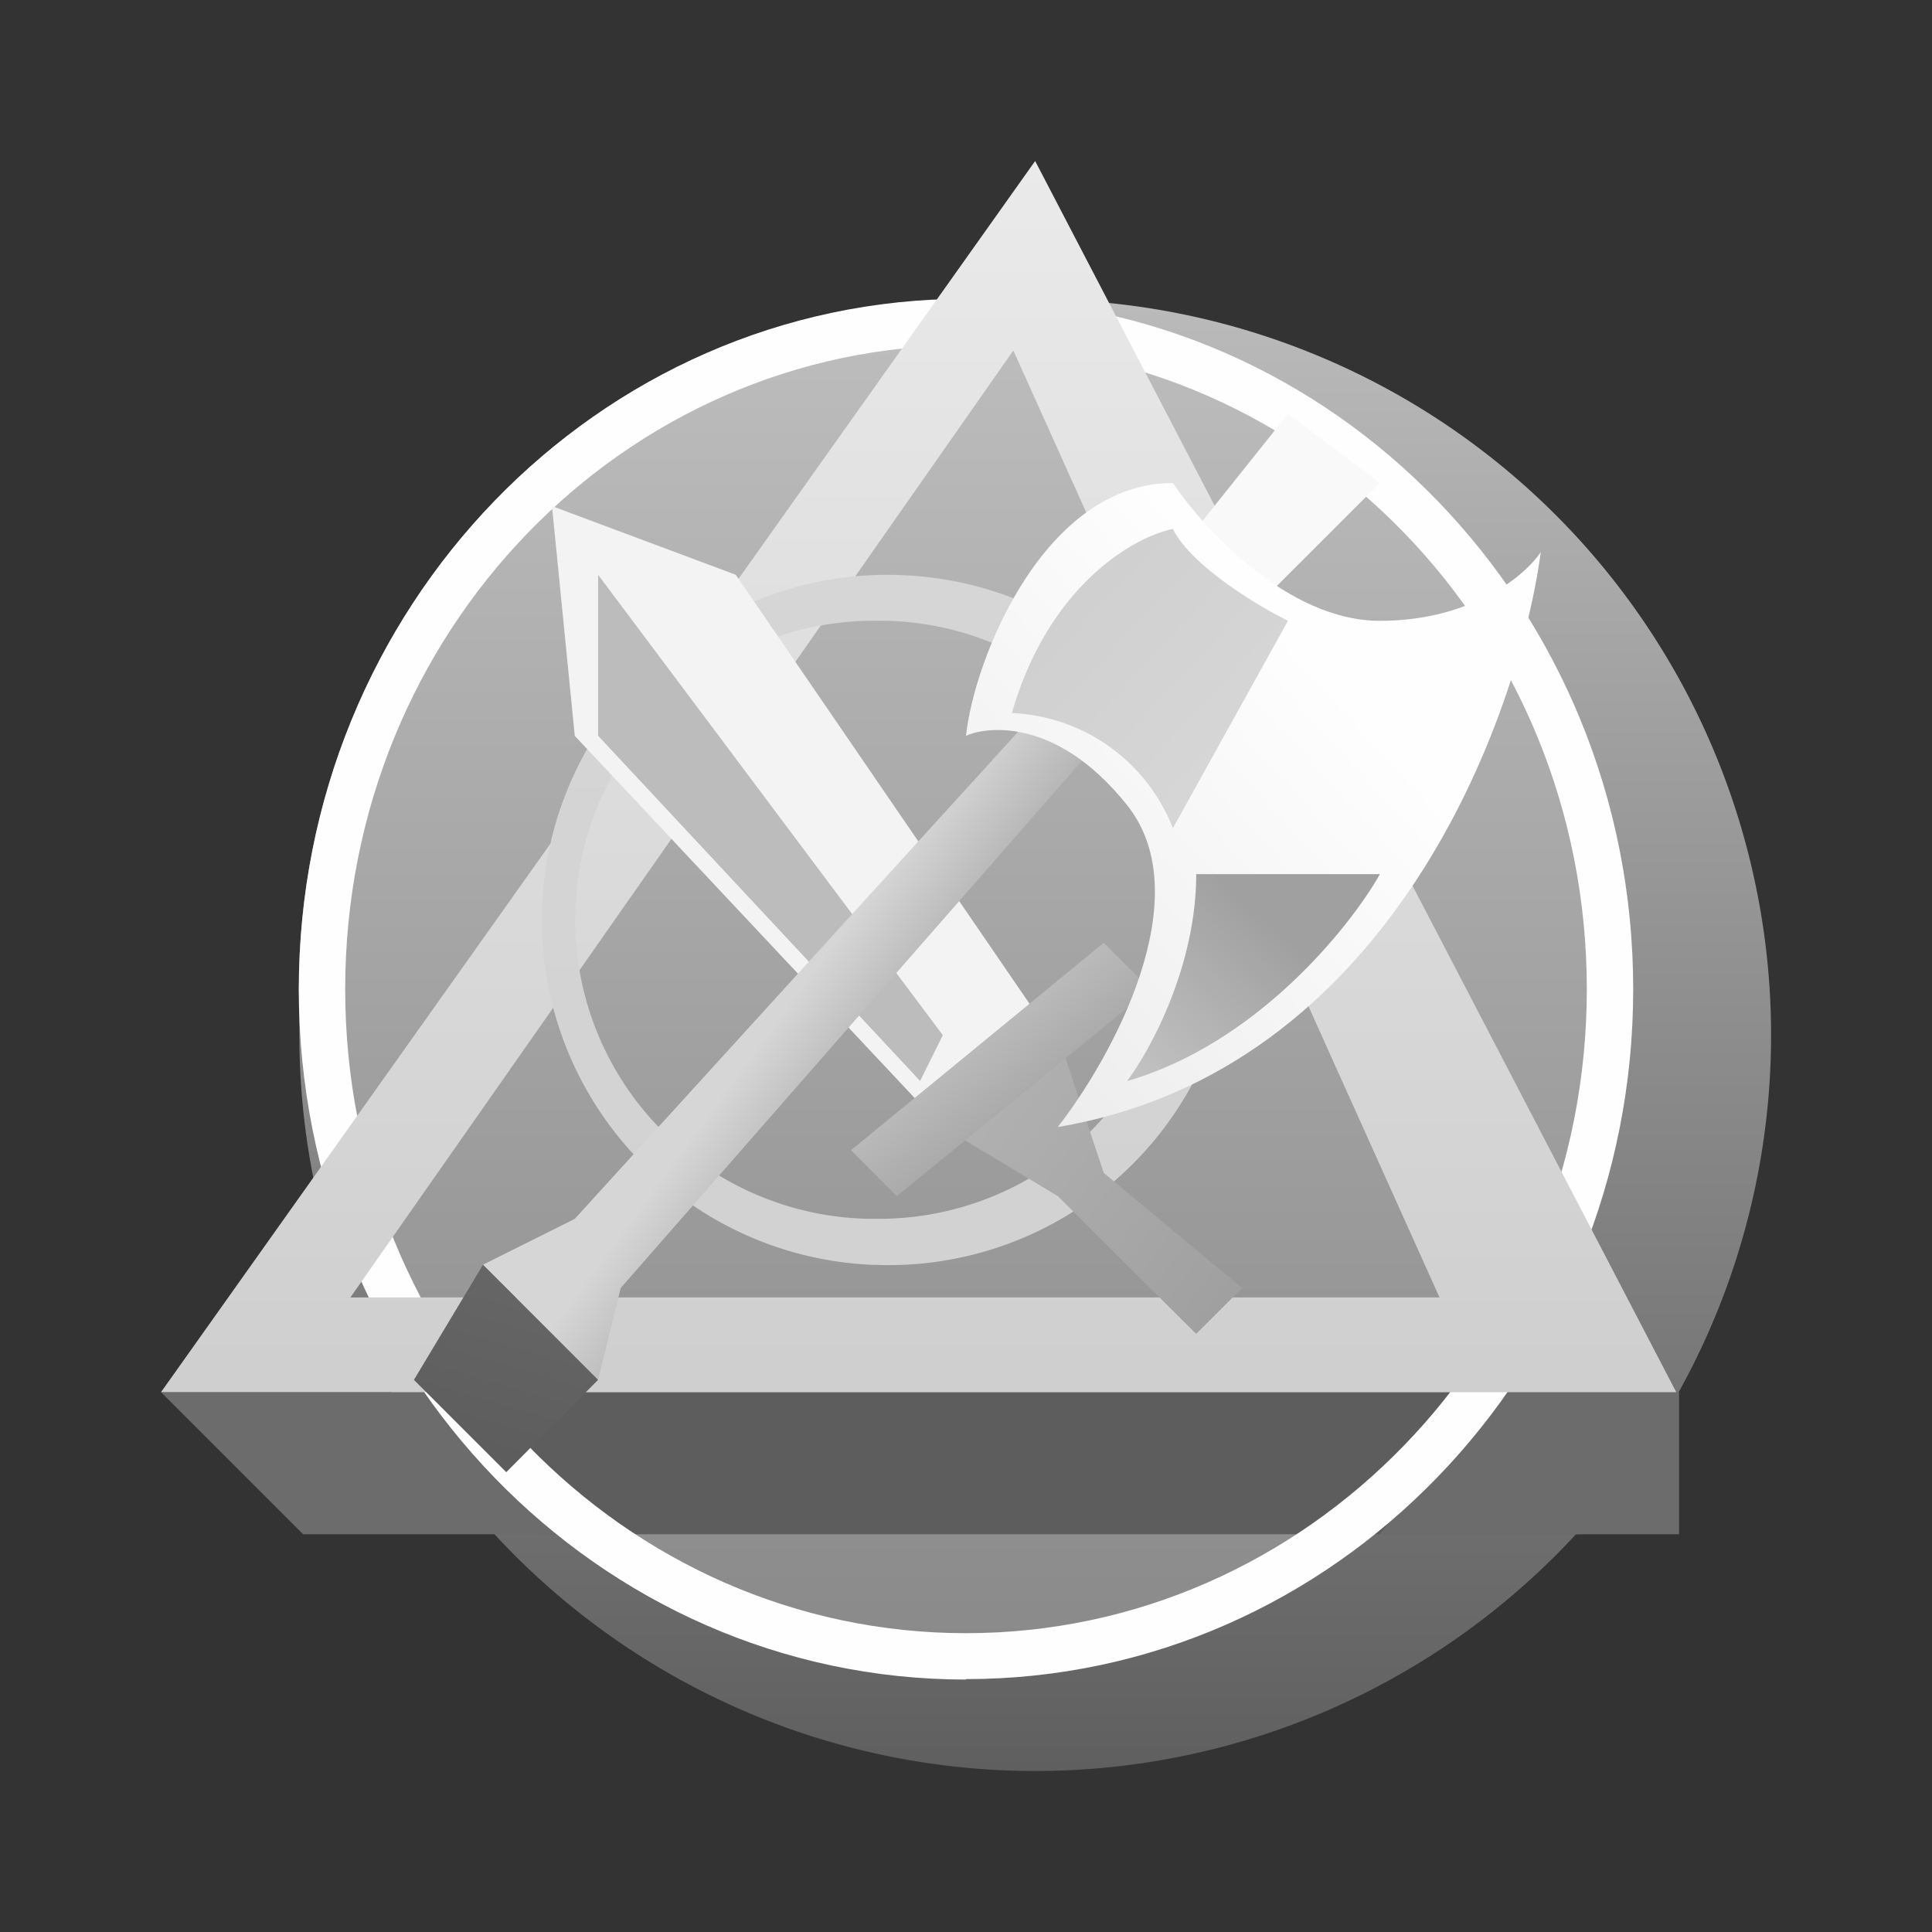 <svg xmlns="http://www.w3.org/2000/svg" width="24" height="24" fill="none" viewBox="0 0 24 24">
    <rect x="0" y="0" width="24" height="24" fill="#333333" stroke="none"/>
    <path fill="url(#CGL__a)" d="M12.86 22a9.141 9.141 0 1 0 0-18.282 9.141 9.141 0 0 0 0 18.282"/>
    <path fill="url(#CGL__b)" d="M12 20.859c4.577 0 8.288-3.838 8.288-8.57 0-4.734-3.71-8.571-8.288-8.571-4.577 0-8.288 3.837-8.288 8.57s3.71 8.57 8.288 8.57"/>
    <path fill="#5D5D5D" d="M18.47 17.294H5.53l1.176 1.765h12.941z"/>
    <path fill="#6C6C6C" d="M5.53 17.294H2l1.765 1.765h3.529zm15.328 1.765h-3.717l1.33-1.765h2.387z"/>
    <path fill="#FEFEFE" fill-rule="evenodd" d="M12 20.288c4.24 0 7.712-3.565 7.712-8 0-4.44-3.471-8-7.712-8s-7.712 3.56-7.712 8c0 4.435 3.47 8 7.712 8m0 .57c4.576 0 8.288-3.84 8.288-8.57 0-4.735-3.712-8.576-8.288-8.576s-8.288 3.841-8.288 8.582c0 4.73 3.712 8.57 8.288 8.57z" clip-rule="evenodd"/>
    <path fill="url(#CGL__c)" fill-rule="evenodd" d="M2 17.294h18.823L12.859 2zm10.588-12.94L4.353 16.117h13.529z" clip-rule="evenodd"/>
    <path fill="url(#CGL__d)" fill-rule="evenodd" d="M10.86 15.14a3.715 3.715 0 1 0 0-7.429 3.715 3.715 0 0 0 0 7.43m0 .571a4.287 4.287 0 1 0 .318-8.568 4.287 4.287 0 0 0-.319 8.569" clip-rule="evenodd"/>
    <path fill="#F3F3F3" d="m7.14 9.141 4.289 4.57 1.43-1.14L9.14 7.14l-2.283-.853z"/>
    <path fill="url(#CGL__e)" d="m13.141 14.859-1.43-.86 1.43-1.14.57 1.711L15.43 16l-.571.57z"/>
    <path fill="#BCBCBC" d="M11.712 12.859 7.43 7.14v2l4 4.288z"/>
    <path fill="url(#CGL__f)" d="m11.141 14.859-.57-.57 3.14-2.577.577.576z"/>
    <path fill="url(#CGL__g)" d="m7.14 15.141 5.718-6.282.853.282-6 6.859-.282 1.141-1.43-1.43z"/>
    <path fill="url(#CGL__h)" d="M7.43 17.141 6 15.711l-.858 1.43 1.147 1.147z"/>
    <path fill="#F9F9F9" d="m16 5.141-1.142 1.43.853.859L17.141 6z"/>
    <path fill="url(#CGL__i)" d="M14.57 6C12.97 6 12.1 8.188 12 9.141c.188-.094 1.088-.282 2 .859s-.189 3.141-.86 4c4.118-.688 5.718-5.047 6-7.141-.188.282-.852.853-2 .853C16 7.712 14.954 6.57 14.57 6"/>
    <path fill="url(#CGL__j)" d="M14.57 10.288a2.25 2.25 0 0 0-2-1.43c.46-1.6 1.53-2.193 2-2.287.23.458 1.048.953 1.43 1.14z"/>
    <path fill="url(#CGL__k)" d="M17.141 10.859H14.86c0 1.141-.57 2.188-.859 2.57 1.6-.459 2.765-1.905 3.141-2.57"/>
    <defs>
        <linearGradient id="CGL__a" x1="12" x2="12" y1="1.994" y2="22" gradientUnits="userSpaceOnUse">
            <stop stop-color="#C3C3C3"/>
            <stop offset="1" stop-color="#5F5F5F"/>
        </linearGradient>
        <linearGradient id="CGL__b" x1="12" x2="12" y1="1.993" y2="22" gradientUnits="userSpaceOnUse">
            <stop stop-color="#C3C3C3"/>
            <stop offset="1" stop-color="#858585"/>
        </linearGradient>
        <linearGradient id="CGL__c" x1="12" x2="12" y1="2" y2="22" gradientUnits="userSpaceOnUse">
            <stop stop-color="#EAEAEA"/>
            <stop offset="1" stop-color="#C6C6C6"/>
        </linearGradient>
        <linearGradient id="CGL__d" x1="11.63" x2="11.63" y1="2.007" y2="21.993" gradientUnits="userSpaceOnUse">
            <stop stop-color="#D8D8D8"/>
            <stop offset="1" stop-color="#CFCFCF"/>
        </linearGradient>
        <linearGradient id="CGL__e" x1="6.621" x2="22.239" y1="6.596" y2="18.014" gradientUnits="userSpaceOnUse">
            <stop stop-color="#D6D6D6"/>
            <stop offset="1" stop-color="#838383"/>
        </linearGradient>
        <linearGradient id="CGL__f" x1="11.241" x2="15.058" y1="9.29" y2="14.12" gradientUnits="userSpaceOnUse">
            <stop stop-color="#F8F8F8"/>
            <stop offset="1" stop-color="#898989"/>
        </linearGradient>
        <linearGradient id="CGL__g" x1="10.893" x2="13.322" y1="10.963" y2="12.744" gradientUnits="userSpaceOnUse">
            <stop stop-color="#D6D6D6"/>
            <stop offset="1" stop-color="#838383"/>
        </linearGradient>
        <linearGradient id="CGL__h" x1="14.494" x2="10.104" y1="4.238" y2="19.206" gradientUnits="userSpaceOnUse">
            <stop stop-color="#9E9E9E"/>
            <stop offset="1" stop-color="#5D5D5D"/>
        </linearGradient>
        <linearGradient id="CGL__i" x1="17.205" x2="9.224" y1="9.147" y2="16.464" gradientUnits="userSpaceOnUse">
            <stop stop-color="#FEFEFE"/>
            <stop offset="1" stop-color="#E0E0E0"/>
        </linearGradient>
        <linearGradient id="CGL__j" x1="5.328" x2="16.187" y1="6.62" y2="16.696" gradientUnits="userSpaceOnUse">
            <stop stop-color="#C1C1C1"/>
            <stop offset="1" stop-color="#E3E3E3"/>
        </linearGradient>
        <linearGradient id="CGL__k" x1="15.429" x2="13.776" y1="11.141" y2="12.965" gradientUnits="userSpaceOnUse">
            <stop stop-color="#A0A0A0"/>
            <stop offset="1" stop-color="#C1C1C1"/>
        </linearGradient>
    </defs>
</svg>
